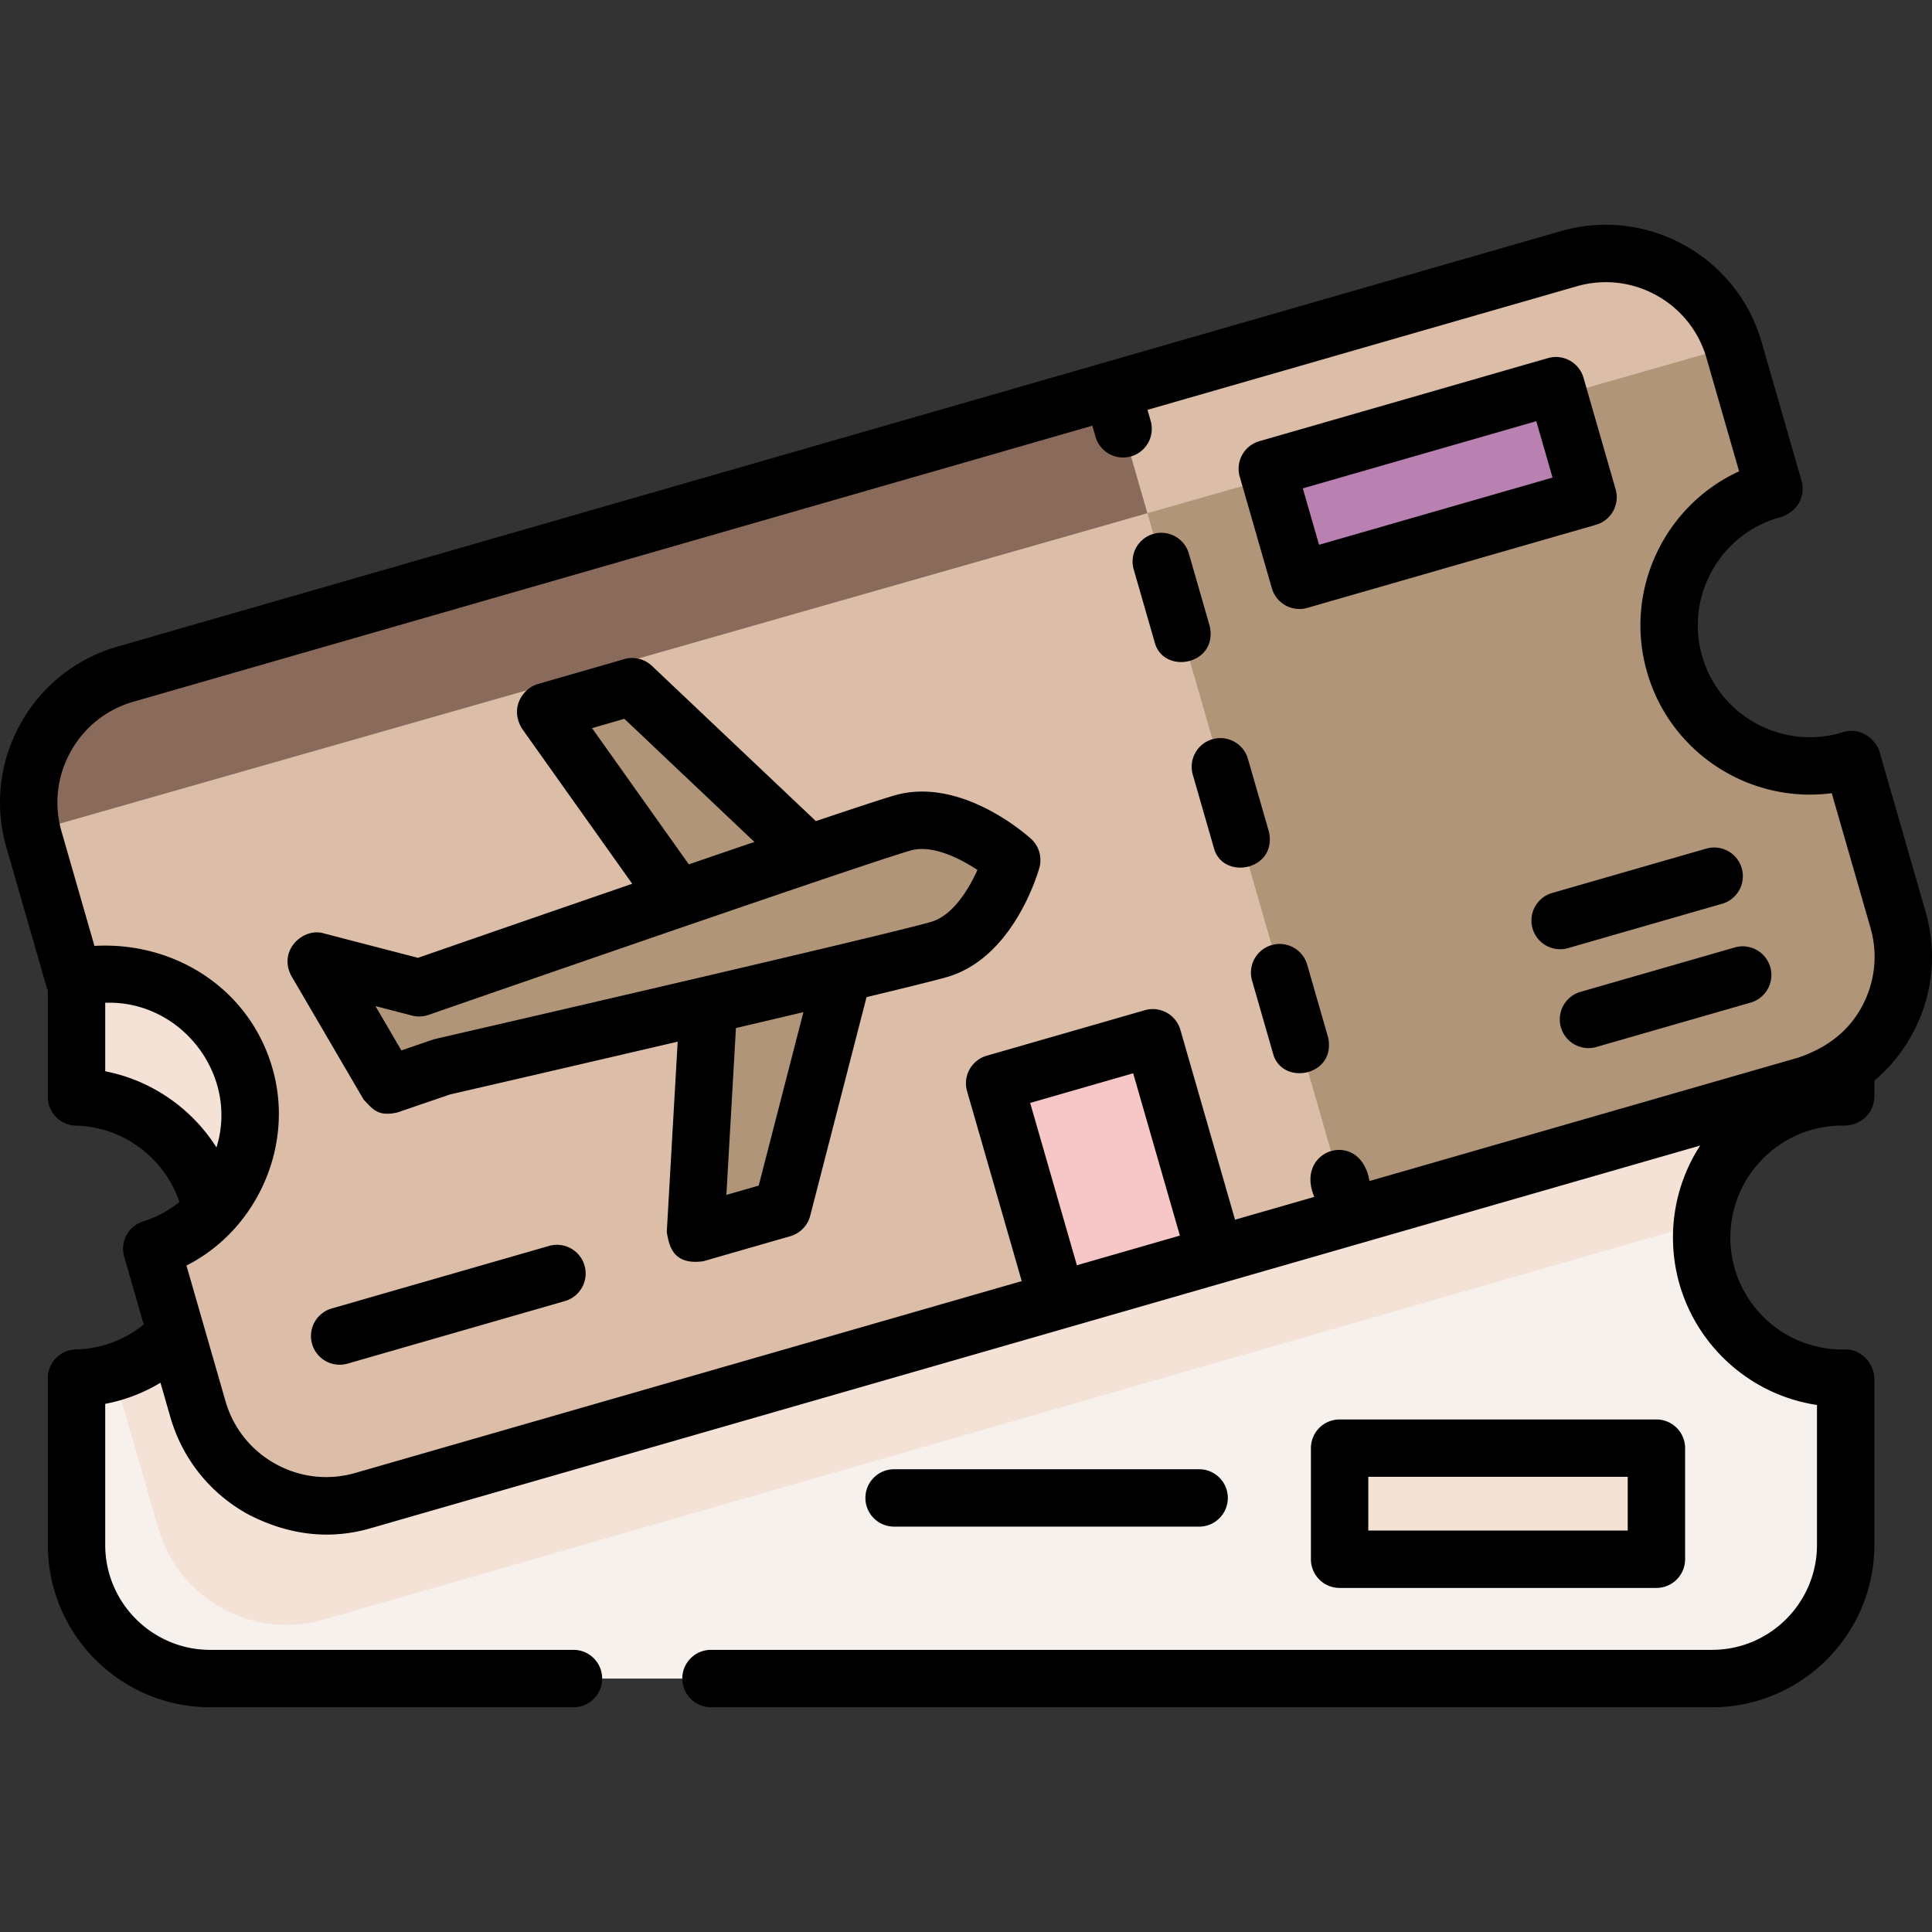 <?xml version="1.0" encoding="UTF-8"?>
<svg xmlns="http://www.w3.org/2000/svg" xmlns:xlink="http://www.w3.org/1999/xlink" version="1.1" width="512" height="512" x="0" y="0" viewBox="0 0 505.021 505.021" style="enable-background:new 0 0 512 512" xml:space="preserve" class="">
  <rect x="0" y="0" width="505.021" height="505.021" fill="#333333" stroke="none"/>
  <g>
    <path fill="#f7f1ed" d="M445.004 319.625a39.15 39.15 0 0 0-.2 3.871c0 20.3 16.471 36.771 36.771 36.771.294 0 .588-.01.871-.021v43.591c0 19.293-15.632 34.935-34.925 34.935H54.934c-19.293 0-34.935-15.642-34.935-34.935v-43.591a36.856 36.856 0 0 0 9.62-1.511c15.202-4.522 26.28-18.58 26.28-35.24a36.553 36.553 0 0 0-8.729-23.773.442.442 0 0 0-.094-.105c-6.557-7.68-16.24-12.621-27.078-12.873v-37.81c0-19.293 15.642-34.935 34.935-34.935h392.588c19.293 0 34.925 15.642 34.925 34.935v37.81c-.283-.01-.577-.021-.871-.021-18.988.002-34.63 14.406-36.571 32.902z" opacity="1" data-original="#0067c5"/>
    <path fill="#f5e2d7" d="M482.447 248.936v37.81c-.283-.01-.577-.021-.871-.021-18.989 0-34.631 14.404-36.572 32.9L84.582 423.372c-18.548 5.34-37.894-5.371-43.234-23.909l-11.729-40.727c15.202-4.522 26.28-18.58 26.28-35.24a36.553 36.553 0 0 0-8.729-23.773.442.442 0 0 0-.094-.105c-6.557-7.68-16.24-12.621-27.078-12.873v-37.81C19.998 229.642 35.64 214 54.933 214h392.588c19.294.001 34.926 15.643 34.926 34.936z" opacity="1" data-original="#0055a3" class=""/>
    <path fill="#b09578" d="M437.741 173.605c5.616 19.512 25.994 30.781 45.506 25.165.279-.08.555-.171.831-.262l12.06 41.898c5.337 18.541-5.365 37.894-23.906 43.23L94.961 392.227c-18.541 5.337-37.894-5.365-43.23-23.906l-12.06-41.898c19.002-5.951 29.87-26.011 24.334-45.245S38.6 250.731 19.342 255.793L8.883 219.455c-5.337-18.541 5.365-37.894 23.906-43.23L410.06 67.634c18.541-5.337 37.894 5.365 43.23 23.906l10.459 36.338c-.282.07-.564.14-.843.22-19.512 5.617-30.781 25.995-25.165 45.507z" opacity="1" data-original="#d3e1f5" class=""/>
    <path fill="#dbbda8" d="M452.954 90.475c-5.761-17.879-24.713-28.073-42.894-22.84L32.789 176.224c-17.844 5.136-28.421 23.255-24.433 41.138z" opacity="1" data-original="#b3ceec" class=""/>
    <path fill="#dbbda8" d="m290.669 101.999 62.172 216.003-257.88 74.226c-18.541 5.337-37.894-5.365-43.23-23.906l-12.06-41.898c19.002-5.951 29.87-26.011 24.334-45.245S38.6 250.732 19.342 255.794L8.883 219.455c-5.337-18.541 5.365-37.894 23.906-43.23z" opacity="1" data-original="#b3ceec" class=""/>
    <path fill="#8a6b5b" d="m290.669 101.999-257.88 74.226c-11.259 3.258-21.18 12.614-24.141 24.765a34.741 34.741 0 0 0-.294 16.363l.002.01 291.567-83.213z" opacity="1" data-original="#98bce5" class=""/>
    <g fill="#d3e1f5">
      <path d="m185.497 257.613-3.714 64.859 22.737-6.544 17.447-67.693zM180.142 239.01l-37.626-52.961 22.737-6.544 50.764 48.06z" fill="#b09578" opacity="1" data-original="#d3e1f5" class=""/>
      <path d="M109.566 258.204s112.934-39.221 126.37-43.088 28.53 9.694 28.53 9.694-5.575 19.511-19.011 23.378-129.94 30.686-129.94 30.686l-13.972 4.793-18.981-32.475z" fill="#b09578" opacity="1" data-original="#d3e1f5" class=""/>
    </g>
    <path fill="#b881b1" d="m331.32 122.399 75.448-21.747 8.404 29.157-75.447 21.747z" opacity="1" data-original="#60b7ff" class=""/>
    <path fill="#f7c6c6" d="m260.114 283.069 41.342-11.917 16.385 56.844-41.342 11.917z" opacity="1" data-original="#fee903" class=""/>
    <path fill="#f5e2d7" d="M350.172 378.543h82.811v29.038h-82.811z" opacity="1" data-original="#ffefd2" class=""/>
    <path d="m503.346 238.332-12.06-41.898c-.963-3.136-5.074-6.762-10.112-4.871-15.513 4.466-31.761-4.522-36.226-20.032-4.464-15.51 4.522-31.76 20.037-36.226 3.304-.73 7.26-4.162 5.972-9.501l-10.46-36.338c-3.135-10.893-10.322-19.912-20.24-25.396-9.918-5.485-21.378-6.777-32.271-3.644L30.715 169.017c-10.893 3.135-19.912 10.324-25.396 20.241-5.484 9.918-6.778 21.378-3.643 32.271l10.459 36.338c.099.343.228.669.369.986v27.888a7.5 7.5 0 0 0 7.326 7.498c12.392.288 23.202 8.468 27.057 19.966a28.777 28.777 0 0 1-9.456 5.06 7.499 7.499 0 0 0-4.966 9.232l5.098 17.713c-5.008 4.083-11.173 6.378-17.733 6.53a7.5 7.5 0 0 0-7.326 7.498v43.6c0 23.396 19.035 42.431 42.432 42.431H149.9c4.143 0 7.5-3.358 7.5-7.5s-3.357-7.5-7.5-7.5H54.935c-15.126 0-27.432-12.306-27.432-27.431v-36.874a43.663 43.663 0 0 0 14.442-5.523l2.578 8.954c3.135 10.893 10.322 19.912 20.24 25.396 8.964 4.677 19.948 7.271 32.271 3.643l347.392-99.989a44.01 44.01 0 0 0-7.114 24.044c0 22.158 16.364 40.566 37.642 43.775v36.573c0 15.125-12.306 27.431-27.431 27.431H185.851c-4.143 0-7.5 3.358-7.5 7.5s3.357 7.5 7.5 7.5h261.672c23.396 0 42.431-19.035 42.431-42.431v-43.6c-.062-3.279-3-7.904-8.371-7.479-16.14 0-29.271-13.13-29.271-29.27s13.131-29.27 29.271-29.27c3.379.218 8.131-1.993 8.371-7.479v-4.246a42.4 42.4 0 0 0 9.749-11.892c5.484-9.916 6.778-21.376 3.643-32.269zM27.504 280.033v-17.906c19.813-.744 34.995 18.877 29.083 37.813-6.47-10.221-16.992-17.561-29.083-19.907zm241.779 8.271 26.926-7.75 12.211 42.428-26.925 7.75zm217.293-24.96c-3.686 6.667-9.438 10.668-16.418 13.085l-112.184 32.29c-2.308-13.846-19.755-8.374-14.414 4.149l-20.725 5.965-14.286-49.635a7.5 7.5 0 0 0-9.281-5.133l-41.341 11.899a7.499 7.499 0 0 0-5.133 9.282l14.287 49.635-174.194 50.138c-7.044 2.028-14.452 1.191-20.863-2.354s-11.058-9.376-13.085-16.419l-10.2-35.438c18.009-9.116 27.757-30.226 22.923-49.879-5.321-21.631-25.234-34.887-46.972-33.671l-8.6-29.878c-2.026-7.042-1.19-14.451 2.355-20.862 3.545-6.412 9.376-11.059 16.418-13.085l250.674-72.152.83 2.884a7.503 7.503 0 0 0 7.203 5.427 7.5 7.5 0 0 0 7.211-9.577l-.83-2.882 112.183-32.29c7.043-2.027 14.451-1.191 20.863 2.355 6.411 3.545 11.058 9.376 13.085 16.418l8.516 29.586c-19.56 8.969-30.193 31.185-24.064 52.479 6.129 21.292 26.932 34.46 48.281 31.655l10.116 35.146c2.027 7.041 1.191 14.451-2.355 20.862z" fill="#000000" opacity="1" data-original="#000000" class=""/>
    <path d="m316.248 163.752-5.505-19.126a7.5 7.5 0 0 0-14.414 4.149l5.505 19.126c2.256 8.546 16.505 5.982 14.414-4.149zM331.716 217.489l-5.506-19.126a7.505 7.505 0 0 0-9.282-5.133 7.5 7.5 0 0 0-5.132 9.282l5.506 19.126c2.257 8.546 16.506 5.982 14.414-4.149zM341.678 252.1a7.5 7.5 0 0 0-14.414 4.149l5.505 19.127c2.257 8.546 16.505 5.983 14.414-4.148zM421.674 133.601a7.499 7.499 0 0 0 .644-5.704l-8.393-29.157a7.503 7.503 0 0 0-9.281-5.133l-75.445 21.715a7.5 7.5 0 0 0-5.133 9.282l8.392 29.157a7.5 7.5 0 0 0 9.281 5.134l75.446-21.716a7.509 7.509 0 0 0 4.489-3.578zm-76.877 8.804-4.243-14.743 61.031-17.566 4.243 14.742zM409.867 247.84l40.307-11.602a7.5 7.5 0 0 0-4.148-14.415l-40.307 11.602a7.5 7.5 0 0 0 4.148 14.415zM453.462 247.662l-40.307 11.601a7.5 7.5 0 0 0 4.148 14.416l40.307-11.601a7.5 7.5 0 0 0 5.133-9.282c-1.147-3.984-5.309-6.28-9.281-5.134zM143.536 325.676l-56.843 16.361a7.5 7.5 0 0 0 4.148 14.415l56.843-16.361a7.5 7.5 0 0 0-4.148-14.415zM432.982 415.081a7.5 7.5 0 0 0 7.5-7.5v-29.038a7.5 7.5 0 0 0-7.5-7.5h-82.811a7.5 7.5 0 0 0-7.5 7.5v29.038a7.5 7.5 0 0 0 7.5 7.5zm-75.31-29.038h67.811v14.038h-67.811zM313.449 399.059c4.143 0 7.5-3.358 7.5-7.5s-3.357-7.5-7.5-7.5h-79.732c-4.143 0-7.5 3.358-7.5 7.5s3.357 7.5 7.5 7.5zM233.862 207.909c-2.964.853-10.535 3.345-20.59 6.729l-42.863-40.579a7.5 7.5 0 0 0-7.23-1.761l-22.736 6.544c-3.599 1.115-7.312 6.009-4.04 11.551l28.863 40.627a23164.583 23164.583 0 0 0-56.013 19.355l-24.805-6.44c-5.134-1.43-11.746 4.338-8.36 11.044l18.98 32.475c2.316 2.337 3.624 4.577 8.909 3.31l13.602-4.667c4.106-.946 31.109-7.167 59.565-13.807l-2.848 49.755c.599 3.616 1.617 8.75 9.562 7.636l22.737-6.544a7.5 7.5 0 0 0 5.188-5.335l14.731-57.157c10.311-2.478 18.052-4.394 21.015-5.246 16.942-4.876 23.461-26.119 24.148-28.525a7.501 7.501 0 0 0-2.198-7.64c-1.862-1.675-18.687-16.199-35.617-11.325zm-79.104-17.579 8.451-2.432 33.995 32.184a8732.334 8732.334 0 0 0-17.146 5.859zm43.569 119.576-8.451 2.433 2.496-43.611a9746.01 9746.01 0 0 0 17.639-4.153zm45.054-68.925c-3.196.92-12.493 3.2-24.726 6.122l-.021.003a5933.543 5933.543 0 0 1-17.384 4.123l-1.208.285-.646.152c-37.498 8.831-84.82 19.728-85.563 19.899-.254.059-.505.13-.751.215l-8.162 2.8-6.776-11.593 9.538 2.477a7.497 7.497 0 0 0 4.346-.174c.719-.25 46.51-16.148 82.948-28.598l3.341-1.141.198-.068c5.659-1.93 10.767-3.666 15.281-5.192l.013-.005c11.917-4.029 21.006-7.042 24.203-7.962 5.574-1.606 12.789 1.964 17.487 5.085-2.303 5.133-6.494 11.954-12.118 13.572z" fill="#000000" opacity="1" data-original="#000000" class=""/>
  </g>
</svg>
